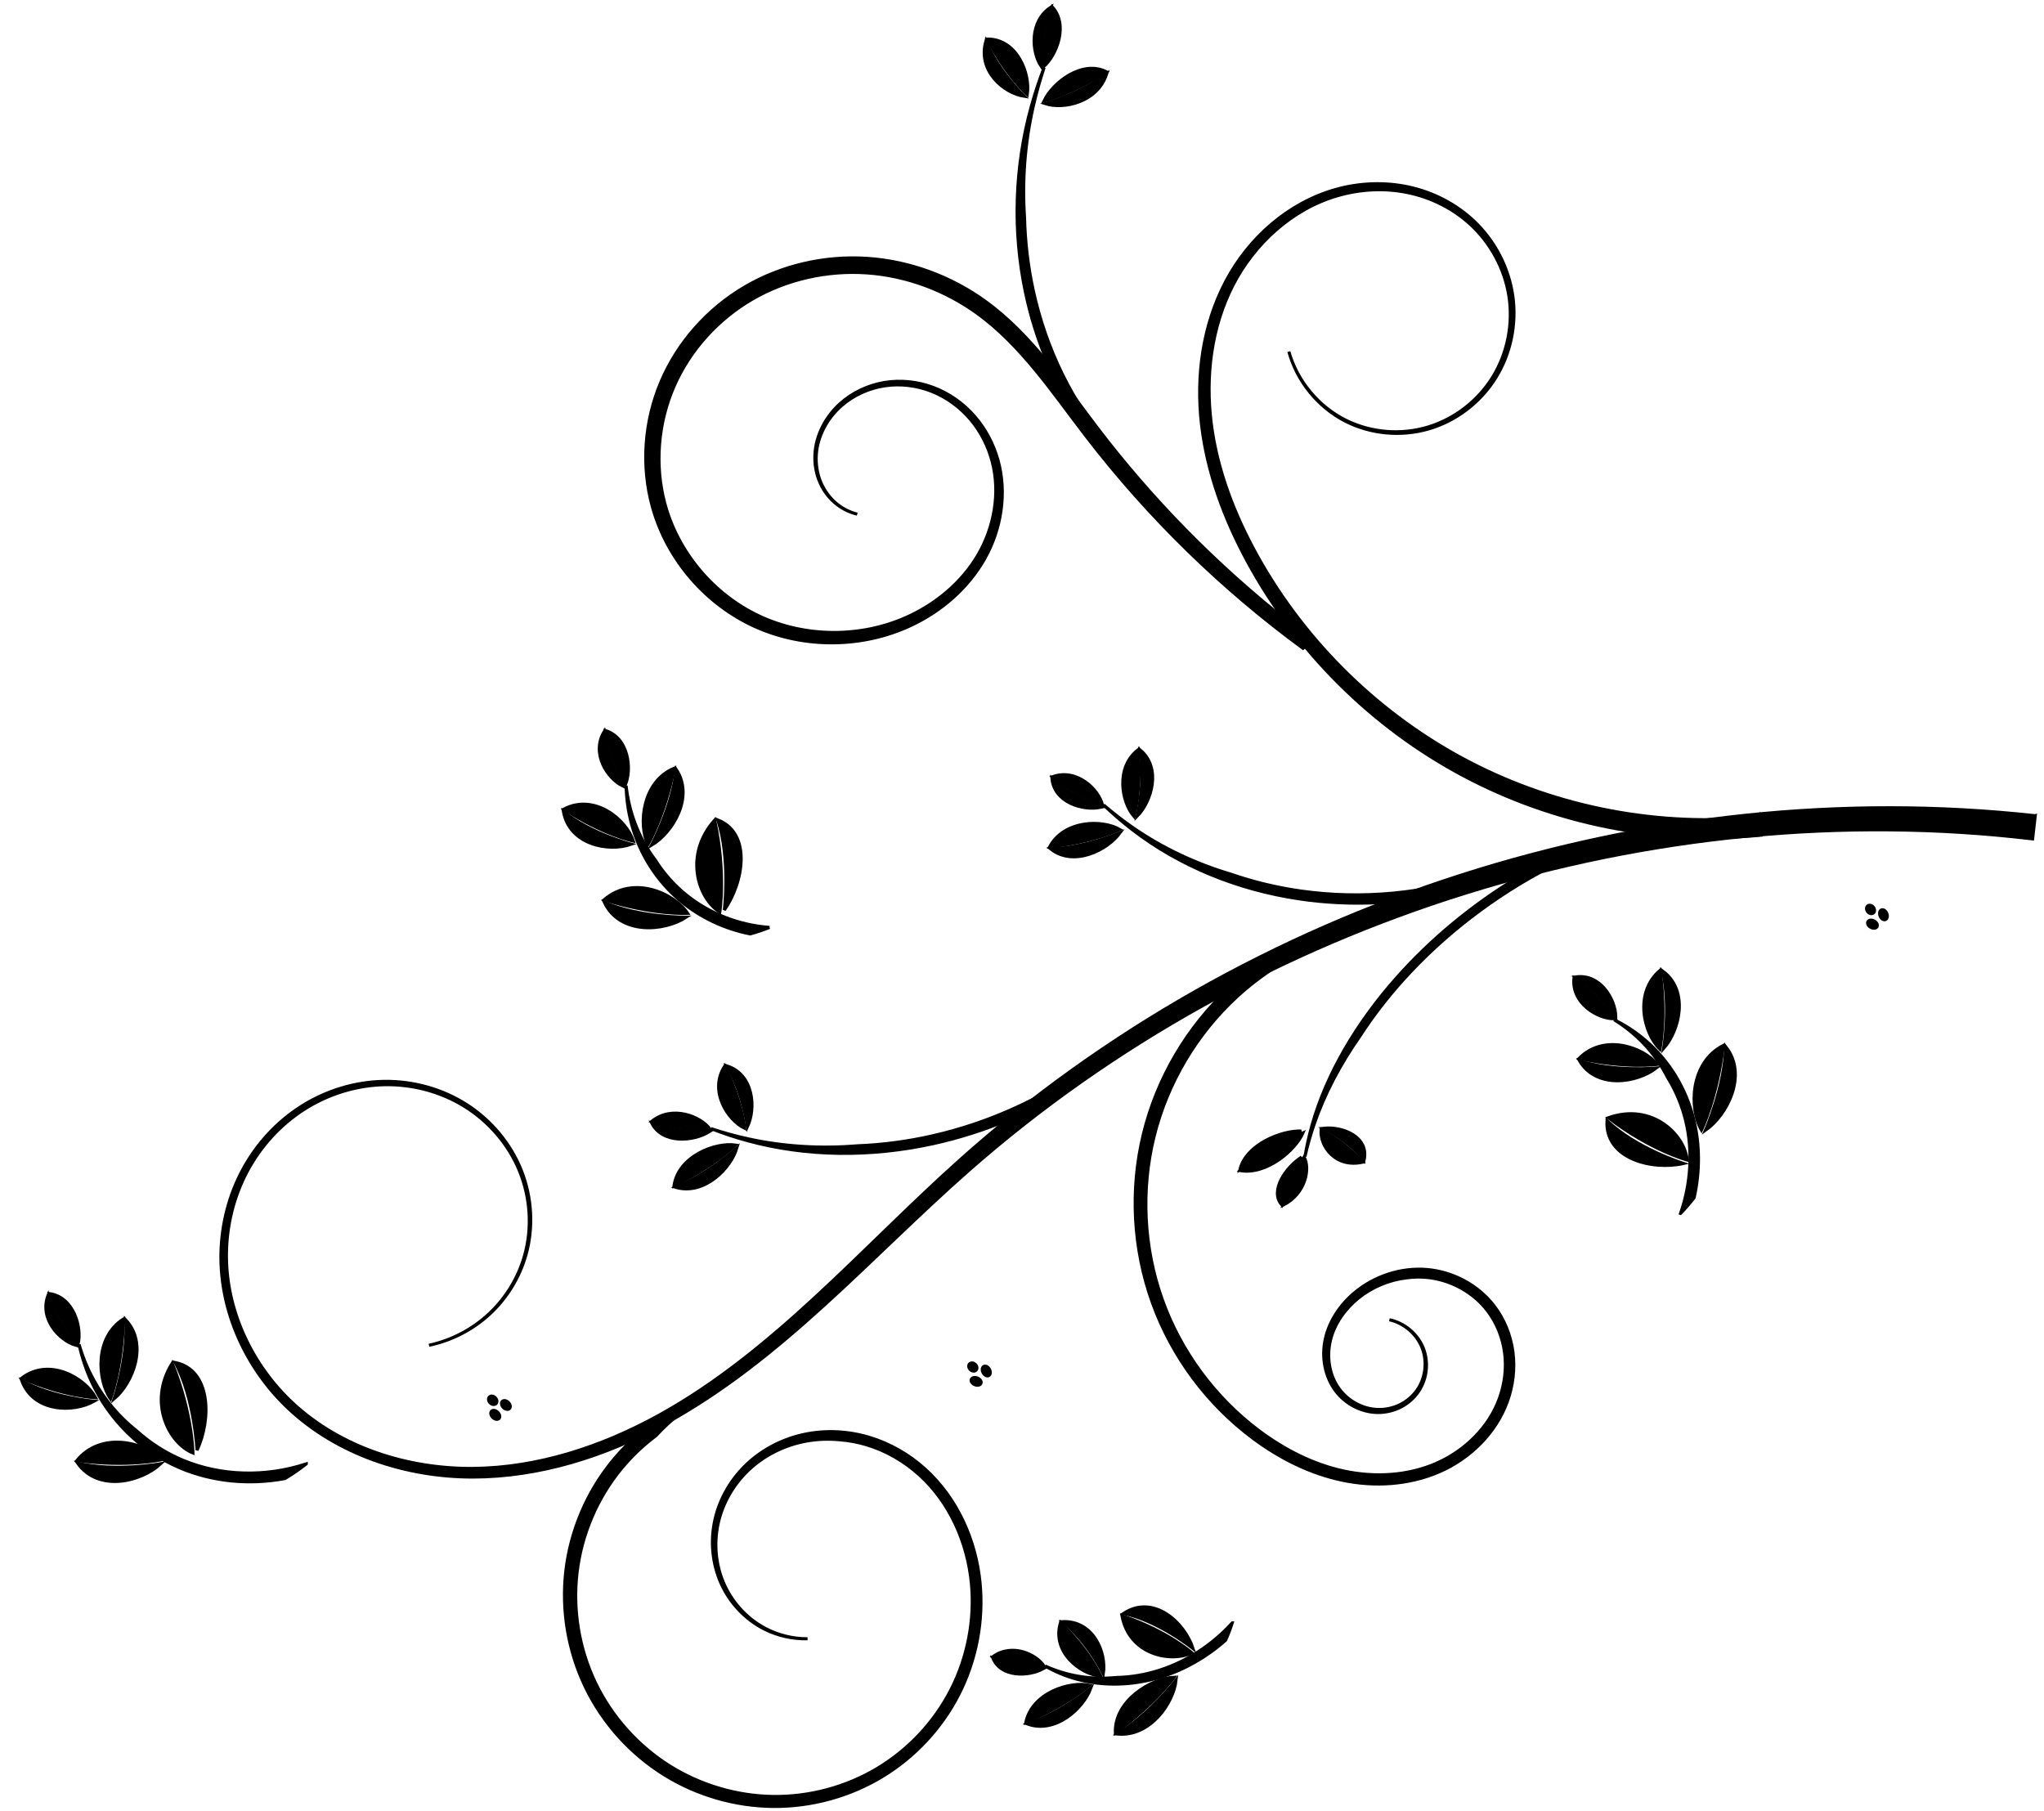 <?xml version="1.0" encoding="UTF-8" standalone="no"?>
<svg
   xmlns:dc="http://purl.org/dc/elements/1.1/"
   xmlns:cc="http://creativecommons.org/ns#"
   xmlns:rdf="http://www.w3.org/1999/02/22-rdf-syntax-ns#"
   xmlns:svg="http://www.w3.org/2000/svg"
   xmlns="http://www.w3.org/2000/svg"
   xmlns:xlink="http://www.w3.org/1999/xlink"
   xmlns:sodipodi="http://sodipodi.sourceforge.net/DTD/sodipodi-0.dtd"
   xmlns:inkscape="http://www.inkscape.org/namespaces/inkscape"
   width="535"
   height="474"
   id="svg2"
   version="1.1"
   inkscape:version="0.91 r13725"
   sodipodi:docname="left-floral-design.svg">
  <sodipodi:namedview
     pagecolor="#ffffff"
     bordercolor="#666666"
     borderopacity="1"
     objecttolerance="10"
     gridtolerance="10"
     guidetolerance="10"
     inkscape:pageopacity="0"
     inkscape:pageshadow="2"
     inkscape:window-width="1920"
     inkscape:window-height="1056"
     id="namedview213"
     showgrid="false"
     inkscape:zoom="1.3906433"
     inkscape:cx="91.982489"
     inkscape:cy="240"
     inkscape:window-x="0"
     inkscape:window-y="24"
     inkscape:window-maximized="1"
     inkscape:current-layer="svg2" />
  <title
     id="title4">Floral Design</title>
  <defs
     id="defs6">
    <pattern
       xlink:href="#pattern5504"
       id="pattern5523"
       patternTransform="translate(-84.138, 510.395)" />
    <pattern
       xlink:href="#pattern5504"
       id="pattern5519"
       patternTransform="matrix(0.88, 0, 0, 0.88, -58.848, 577.678)" />
    <pattern
       xlink:href="#pattern5504"
       id="pattern5517"
       patternTransform="matrix(0.88, 0, 0, 0.88, -58.848, 577.678)" />
    <pattern
       xlink:href="#pattern5504"
       id="pattern5515"
       patternTransform="matrix(0.88, 0, 0, 0.88, -58.848, 577.678)" />
    <pattern
       xlink:href="#pattern5504"
       id="pattern5513"
       patternTransform="matrix(0.88, 0, 0, 0.88, -58.848, 577.678)" />
    <pattern
       xlink:href="#pattern5504"
       id="pattern5511"
       patternTransform="matrix(0.88, 0, 0, 0.88, -58.848, 577.678)" />
    <pattern
       xlink:href="#pattern5490"
       id="pattern5507"
       patternTransform="translate(0.067, 0.067)" />
    <pattern
       xlink:href="#pattern5478"
       id="pattern5490"
       patternTransform="translate(-79.949, 517.532)" />
    <pattern
       xlink:href="#pattern5310"
       id="pattern5322"
       patternTransform="translate(-212.763, 474.817)" />
    <pattern
       xlink:href="#pattern5263"
       id="pattern5276"
       patternTransform="matrix(0.894, 0, 0, 0.816, -53.447, 517.427)" />
    <pattern
       xlink:href="#pattern5254"
       id="pattern5263"
       patternTransform="matrix(0.894, 0, 0, 0.816, -50.365, 517.419)" />
    <pattern
       xlink:href="#pattern5244"
       id="pattern5254"
       patternTransform="matrix(0.692, 0, 0, 0.692, 3.54248e-07, -1.90234e-05)" />
    <pattern
       xlink:href="#pattern5233"
       id="pattern5247"
       patternTransform="matrix(0.732, 0, 0, 0.715, -6.45752e-07, 1.75391e-05)" />
    <pattern
       patternUnits="userSpaceOnUse"
       width="3.551"
       height="3.636"
       patternTransform="matrix(0.732, 0, 0, 0.715, -50.326, 517.536)"
       id="pattern5233">
      <path
         id="path5214"
         d="m2.199,0.292a0.345,0.577 0 1 1 -0.69,0.905a0.345,0.577 0 1 1 0.69,-0.905z"
         fill="#800000" />
      <path
         d="m1.26,2.079a0.445,0.676 0 1 1 -0.891,-0.612a0.445,0.676 0 1 1 0.891,0.612z"
         id="path5216"
         fill="#800000" />
      <path
         id="path5218"
         d="m2.096,3.118a0.121,0.24 0 1 1 -0.242,-1.234a0.121,0.24 0 1 1 0.242,1.234z"
         fill="#800000" />
      <path
         id="path5225"
         d="m0.905,0.6a0.44,0.622 0 1 1 -0.879,0.045a0.44,0.622 0 1 1 0.879,-0.045z"
         fill="#800000" />
      <path
         d="m3.13,1.486a0.089,0.24 0 1 1 -0.179,-1.234a0.089,0.24 0 1 1 0.179,1.234z"
         id="path5227"
         fill="#800000" />
      <path
         d="m3.519,2.719a0.406,0.636 0 1 1 -0.813,0.377a0.406,0.636 0 1 1 0.813,-0.377z"
         id="path5229"
         fill="#800000" />
      <path
         d="m0.481,3.627a0.114,0.092 0 1 1 0.228,-0.931a0.114,0.092 0 1 1 -0.228,0.931z"
         id="path5231"
         fill="#800000" />
    </pattern>
    <pattern
       patternUnits="userSpaceOnUse"
       width="2.6"
       height="2.6"
       patternTransform="matrix(0.692, 0, 0, 0.692, -50.326, 517.536)"
       id="pattern5244">
      <rect
         id="rect5242"
         y="0"
         x="0"
         height="2.6"
         width="2.6"
         fill="url(#pattern5247)" />
    </pattern>
    <pattern
       patternUnits="userSpaceOnUse"
       width="1.8"
       height="1.8"
       patternTransform="translate(-50.326, 517.536)"
       id="pattern5251">
      <rect
         id="rect5249"
         y="0"
         x="0"
         height="1.8"
         width="1.8"
         fill="url(#pattern5254)" />
    </pattern>
    <pattern
       patternUnits="userSpaceOnUse"
       width="2.341"
       height="2.175"
       patternTransform="translate(-50.418, 517.402)"
       id="pattern5310">
      <path
         d="m0.647,0.543a0.28,0.33 0 1 1 -0.561,-0.307a0.28,0.33 0 1 1 0.561,0.307z"
         id="path5266"
         fill="#333333" />
      <path
         id="path5268"
         d="m0.8,1.026a0.303,0.355 0 1 1 -0.605,0.289a0.303,0.355 0 1 1 0.605,-0.289z"
         fill="#333333" />
      <path
         d="m1.504,0.315a0.313,0.423 0 1 1 -0.626,0.436a0.313,0.423 0 1 1 0.626,-0.436z"
         id="path5270"
         fill="#333333" />
      <path
         id="path5272"
         d="m0.419,2.175a0,0 0 1 1 -0,-0.559a0,0 0 1 1 0,0.559z"
         fill="#333333" />
      <path
         id="path5274"
         d="m1.539,1.83a0.213,0.286 0 1 1 -0.427,-0.565a0.213,0.286 0 1 1 0.427,0.565z"
         fill="#333333" />
      <path
         id="path5278"
         d="m2.218,0.549a0.229,0.324 0 1 1 -0.457,-0.358a0.229,0.324 0 1 1 0.457,0.358z"
         fill="#333333" />
      <path
         d="m2.302,1.878a0.251,0.36 0 1 1 -0.502,-0.23a0.251,0.36 0 1 1 0.502,0.23z"
         id="path5280"
         fill="#333333" />
      <path
         d="m2.032,0.805a0.015,0.02 0 1 1 -0.029,0.466a0.015,0.02 0 1 1 0.029,-0.466z"
         id="path5282"
         fill="#333333" />
    </pattern>
    <pattern
       patternUnits="userSpaceOnUse"
       width="4"
       height="4"
       patternTransform="translate(-50.394, 512.782)"
       id="pattern5342">
      <g
         transform="matrix(1.72, 0.053, -0.049, 1.852, 117.386, -950.24)"
         id="g5324"
         fill="#800000">
        <path
           id="path5326"
           d="m-52.794,515.085c-0.131,0.182 -0.362,0.262 -0.517,0.177c-0.155,-0.085 -0.174,-0.301 -0.044,-0.483c0.131,-0.182 0.362,-0.262 0.517,-0.177c0.155,0.085 0.174,0.301 0.044,0.483z"
           fill="#800000" />
        <path
           d="m-52.641,515.568c0.124,0.196 0.089,0.419 -0.078,0.499c-0.167,0.08 -0.403,-0.014 -0.527,-0.21c-0.124,-0.196 -0.089,-0.419 0.078,-0.499c0.167,-0.08 0.403,0.014 0.527,0.21z"
           id="path5328"
           fill="#800000" />
        <path
           id="path5330"
           d="m-51.938,514.858c0.162,0.234 0.153,0.521 -0.02,0.641c-0.173,0.12 -0.444,0.029 -0.606,-0.205c-0.162,-0.234 -0.153,-0.521 0.02,-0.641c0.173,-0.12 0.444,-0.029 0.606,0.205z"
           fill="#800000" />
        <path
           d="m-53.022,516.717c-0.213,0 -0.385,-0.125 -0.385,-0.279c-0,-0.154 0.172,-0.279 0.385,-0.279c0.213,-0 0.385,0.125 0.385,0.279c0,0.154 -0.172,0.279 -0.385,0.279z"
           id="path5332"
           fill="#800000" />
        <path
           d="m-51.902,516.373c-0.212,0.158 -0.479,0.16 -0.596,0.004c-0.118,-0.156 -0.042,-0.411 0.17,-0.569c0.212,-0.158 0.479,-0.16 0.596,-0.004c0.118,0.156 0.042,0.411 -0.17,0.569z"
           id="path5334"
           fill="#800000" />
        <path
           d="m-51.223,515.092c-0.127,0.179 -0.332,0.244 -0.458,0.145c-0.126,-0.099 -0.126,-0.324 0.001,-0.503c0.127,-0.179 0.332,-0.244 0.458,-0.145c0.126,0.099 0.126,0.324 -0.001,0.503z"
           id="path5336"
           fill="#800000" />
        <path
           id="path5338"
           d="m-51.139,516.421c-0.081,0.199 -0.258,0.309 -0.397,0.245c-0.139,-0.064 -0.186,-0.276 -0.105,-0.476c0.081,-0.199 0.258,-0.309 0.397,-0.245c0.139,0.064 0.186,0.276 0.105,0.476z"
           fill="#800000" />
        <path
           id="path5340"
           d="m-51.41,515.348c0.174,0.011 0.308,0.124 0.3,0.253c-0.008,0.129 -0.155,0.224 -0.329,0.213c-0.174,-0.011 -0.308,-0.124 -0.3,-0.253c0.008,-0.129 0.155,-0.224 0.329,-0.213z"
           fill="#800000" />
      </g>
    </pattern>
    <pattern
       patternUnits="userSpaceOnUse"
       width="4.532"
       height="4.509"
       patternTransform="translate(-50.633, 507.297)"
       id="pattern5426">
      <g
         id="g5395">
        <path
           d="m0.79,2.825c-0.436,0 -0.79,-0.235 -0.79,-0.524c-0,-0.29 0.353,-0.525 0.79,-0.525c0.436,-0 0.79,0.235 0.79,0.524c0,0.29 -0.353,0.525 -0.79,0.525z"
           id="path5363"
           fill="#800000" />
        <path
           d="m3.826,1.482c-0.454,0.316 -0.898,0.297 -0.992,-0.043c-0.093,-0.34 0.2,-0.872 0.654,-1.188c0.454,-0.316 0.898,-0.297 0.992,0.043c0.093,0.34 -0.2,0.872 -0.654,1.188z"
           id="path5367"
           fill="#800000" />
        <path
           id="path5371"
           d="m2.313,1.647c0.327,0.029 0.579,0.331 0.564,0.674c-0.015,0.343 -0.292,0.598 -0.619,0.569c-0.327,-0.029 -0.579,-0.331 -0.564,-0.674c0.015,-0.343 0.292,-0.598 0.619,-0.569z"
           fill="#800000" />
        <path
           id="path5383"
           d="m3.742,2.778c-0.436,0 -0.79,-0.235 -0.79,-0.524c-0,-0.29 0.353,-0.525 0.79,-0.525c0.436,-0 0.79,0.235 0.79,0.524c0,0.29 -0.353,0.525 -0.79,0.525z"
           fill="#800000" />
        <path
           d="m2.79,0.789c0,0.436 -0.235,0.79 -0.524,0.79c-0.29,0 -0.525,-0.353 -0.525,-0.79c-0,-0.436 0.235,-0.79 0.524,-0.79c0.29,-0 0.525,0.353 0.525,0.79z"
           id="path5385"
           fill="#800000" />
        <path
           id="path5387"
           d="m2.814,3.718c0,0.436 -0.235,0.79 -0.524,0.79c-0.29,0 -0.525,-0.353 -0.525,-0.79c-0,-0.436 0.235,-0.79 0.524,-0.79c0.29,-0 0.525,0.353 0.525,0.79z"
           fill="#800000" />
        <path
           id="path5389"
           d="m1.05,4.282c-0.454,0.316 -0.898,0.297 -0.992,-0.043c-0.093,-0.34 0.2,-0.872 0.654,-1.188c0.454,-0.316 0.898,-0.297 0.992,0.043c0.093,0.34 -0.2,0.872 -0.654,1.188z"
           fill="#800000" />
        <path
           d="m1.497,0.719c0.316,0.454 0.297,0.898 -0.043,0.992c-0.34,0.093 -0.872,-0.2 -1.188,-0.654c-0.316,-0.454 -0.297,-0.898 0.043,-0.992c0.34,-0.093 0.872,0.2 1.188,0.654z"
           id="path5391"
           fill="#800000" />
        <path
           id="path5393"
           d="m4.25,3.449c0.316,0.454 0.297,0.898 -0.043,0.992c-0.34,0.093 -0.872,-0.2 -1.188,-0.654c-0.316,-0.454 -0.297,-0.898 0.043,-0.992c0.34,-0.093 0.872,0.2 1.188,0.654z"
           fill="#800000" />
      </g>
    </pattern>
    <pattern
       patternUnits="userSpaceOnUse"
       width="5.6"
       height="5.603"
       patternTransform="translate(-82.239, 518.899)"
       id="pattern5478">
      <path
         d="m1.548,1.401a0.671,0.85 0 1 1 -1.341,-0.789a0.671,0.85 0 1 1 1.341,0.789z"
         id="path5442"
         fill="#800000" />
      <path
         id="path5444"
         d="m1.989,2.646a0.724,0.913 0 1 1 -1.448,0.744a0.724,0.913 0 1 1 1.448,-0.744z"
         fill="#800000" />
      <path
         d="m3.597,0.664a0.749,1.09 0 1 1 -1.497,1.123a0.749,1.09 0 1 1 1.497,-1.123z"
         id="path5446"
         fill="#740000" />
      <path
         id="path5448"
         d="m1.004,5.603a0,0 0 1 1 -0,-1.438a0,0 0 1 1 0,1.438z"
         fill="#7b0000" />
      <path
         id="path5450"
         d="m3.681,4.717a0.51,0.737 0 1 1 -1.021,-1.456a0.51,0.737 0 1 1 1.021,1.456z"
         fill="#800000" />
      <path
         id="path5452"
         d="m5.308,1.417a0.547,0.835 0 1 1 -1.094,-0.921a0.547,0.835 0 1 1 1.094,0.921z"
         fill="#800000" />
      <path
         d="m5.507,4.839a0.601,0.928 0 1 1 -1.202,-0.593a0.601,0.928 0 1 1 1.202,0.593z"
         id="path5454"
         fill="#800000" />
      <path
         d="m4.862,2.077a0.035,0.051 0 1 1 -0.07,1.2a0.035,0.051 0 1 1 0.07,-1.2z"
         id="path5456"
         fill="#800000" />
    </pattern>
    <filter
       id="filter5500">
      <feGaussianBlur
         stdDeviation="0.028"
         id="feGaussianBlur5502" />
    </filter>
    <pattern
       patternUnits="userSpaceOnUse"
       width="5.734"
       height="5.737"
       patternTransform="translate(-80.017, 517.465)"
       id="pattern5504">
      <rect
         id="rect5488"
         y="0.067"
         x="0.067"
         height="5.603"
         width="5.6"
         filter="url(#filter5500)"
         fill="url(#pattern5507)" />
    </pattern>
  </defs>
  <g
     id="g77"
     transform="matrix(-0.566,0.566,0.566,0.566,299.822,-49.85)">
    <title
       id="title79">Layer 1</title>
    <g
       externalResourcesRequired="false"
       id="layer1">
      <path
         d="m 26.911,438.383 5.97,4.746 c 38.595,-48.988 88.041,-89.374 143.388,-118.445 55.348,-29.067 116.759,-46.905 179.231,-50.895 0,0 0,0 0,0 21.541,-1.378 43.254,-1.221 64.992,-2.27 21.585,-1.033 43.332,-3.325 64.179,-9.507 20.927,-6.2 40.978,-16.55 56.471,-32.039 15.502,-15.496 26.042,-36.48 26.741,-58.416 0.595,-19.058 -6.634,-38.451 -20.397,-51.611 0,0 0,0 0,0 -6.887,-6.578 -15.308,-11.552 -24.431,-14.254 -9.124,-2.701 -18.928,-3.099 -28.195,-0.995 -9.267,2.105 -17.959,6.729 -24.764,13.342 0,0 0,0 0,0 -6.804,6.614 -11.675,15.207 -13.698,24.46 0,0 0,0 0,0 -2.022,9.253 -1.159,19.127 2.572,27.809 3.732,8.683 10.339,16.115 18.578,20.695 6.637,3.687 14.284,5.516 21.853,5.235 7.569,-0.282 15.042,-2.673 21.356,-6.824 -6.349,4.098 -13.826,6.416 -21.362,6.634 -7.537,0.217 -15.117,-1.668 -21.66,-5.377 -8.125,-4.603 -14.59,-12.016 -18.196,-20.603 -3.607,-8.588 -4.366,-18.319 -2.306,-27.382 2.06,-9.064 6.916,-17.45 13.622,-23.861 0,0 0,0 0,0 6.706,-6.412 15.246,-10.855 24.295,-12.832 9.05,-1.978 18.607,-1.502 27.456,1.198 8.851,2.7 17,7.614 23.632,14.053 13.26,12.859 20.092,31.803 19.374,50.234 -0.814,21.246 -11.296,41.547 -26.454,56.496 -15.178,14.966 -34.873,24.876 -55.429,30.811 -20.494,5.91 -41.962,7.969 -63.407,8.832 -21.602,0.861 -43.322,0.522 -65.085,1.727 0,0 0,0 0,0 -63.16,3.507 -125.431,20.998 -181.752,49.98 -56.322,28.976 -106.852,69.525 -146.572,119.058 l 0,0 -1.9e-5,0 z"
         id="path2832"
         inkscape:connector-curvature="0"
         style="fill:#000000;fill-rule:evenodd;stroke:#000000" />
      <path
         d="m 467.232,265.554 c 7.308,-2.187 14.767,-3.056 21.963,-2.744 5.225,-0.754 10.539,-0.884 15.787,-0.362 12.286,1.22 24.233,6.022 33.953,13.651 9.721,7.626 17.234,18.095 21.347,29.756 0,0 0,0 0,3e-5 4.116,11.66 4.841,24.534 2.055,36.591 -2.672,11.575 -8.58,22.422 -16.884,30.925 -8.302,8.504 -19.017,14.677 -30.553,17.559 -11.535,2.884 -23.91,2.48 -35.226,-1.188 -11.316,-3.665 -21.591,-10.602 -29.195,-19.757 0,0 0,0 0,0 -8.592,-10.363 -13.798,-23.795 -13.133,-37.156 0.323,-6.686 2.073,-13.319 5.233,-19.196 1.428,-2.657 3.146,-5.163 5.113,-7.45 2.326,-2.819 5.031,-5.331 8.049,-7.41 5.507,-3.796 12.075,-6.161 18.815,-6.561 6.738,-0.402 13.658,1.169 19.535,4.645 0,0 0,3e-5 0,3e-5 5.876,3.474 10.694,8.866 13.348,15.256 2.655,6.389 3.107,13.757 1.039,20.473 -1.409,4.573 -3.962,8.812 -7.388,12.223 3.502,-3.331 6.172,-7.528 7.704,-12.119 2.246,-6.743 1.983,-14.251 -0.59,-20.877 -2.575,-6.623 -7.394,-12.312 -13.423,-16.07 0,-3e-5 0,-3e-5 0,-3e-5 -6.029,-3.756 -13.199,-5.585 -20.295,-5.329 -7.094,0.257 -14.07,2.561 -20.005,6.448 -5.933,3.887 -10.811,9.312 -14.187,15.542 -3.374,6.229 -5.256,13.228 -5.621,20.294 -0.717,14.131 4.638,28.22 13.62,39.099 7.921,9.607 18.612,16.892 30.458,20.781 11.846,3.888 24.779,4.365 36.902,1.386 12.122,-2.982 23.368,-9.397 32.135,-18.305 8.765,-8.909 15.008,-20.258 17.872,-32.439 0,0 0,-3e-5 0,-3e-5 2.982,-12.69 2.277,-26.216 -2.018,-38.544 -4.298,-12.327 -12.159,-23.379 -22.412,-31.492 0,0 0,0 0,0 -10.255,-8.11 -22.836,-13.227 -35.86,-14.575 -13.025,-1.345 -26.405,1.089 -38.138,6.947 z"
         id="path2838"
         inkscape:connector-curvature="0"
         style="fill:#000000;fill-rule:evenodd;stroke:#000000" />
      <path
         d="m 91.021,374.818 3.813,4.645 c 25.936,-21.476 45.333,-50.632 55.117,-82.765 9.779,-32.135 9.892,-67.074 0.367,-99.199 -4.489,-15.185 -11.219,-29.919 -21.136,-42.417 -9.922,-12.509 -23.233,-22.615 -38.561,-27.39 -15.346,-4.777 -32.689,-3.75 -46.753,4.138 -7.027,3.954 -13.129,9.573 -17.493,16.367 -4.364,6.796 -6.93,14.75 -7.171,22.829 -0.275,9.395 2.666,18.839 8.302,26.343 5.64,7.502 13.93,12.949 23.061,15.044 0,0 0,0 1.9e-5,0 9.133,2.09 18.991,0.767 27.184,-3.738 0,0 5.3e-5,0 5.3e-5,0 8.192,-4.51 14.582,-12.167 17.451,-21.044 3.093,-9.597 1.962,-20.431 -3.017,-29.157 4.882,8.781 5.868,19.585 2.697,29.052 -2.939,8.76 -9.347,16.241 -17.441,20.579 0,0 -4.6e-5,0 -4.6e-5,0 -8.095,4.336 -17.778,5.51 -26.655,3.371 -8.876,-2.139 -16.883,-7.548 -22.258,-14.868 -5.375,-7.321 -8.105,-16.499 -7.738,-25.529 0,0 0,0 0,0 0.315,-7.77 2.884,-15.399 7.143,-21.874 4.259,-6.476 10.192,-11.803 16.97,-15.52 13.543,-7.436 30.263,-8.175 44.921,-3.455 14.676,4.724 27.383,14.66 36.848,26.832 9.47,12.182 15.821,26.593 20.062,41.484 3e-5,0 3e-5,0 3e-5,4e-5 8.955,31.512 8.421,65.623 -1.437,96.713 -9.854,31.092 -29.024,59.143 -54.275,79.559 0,0 0,0 0,0 z"
         id="path2844"
         inkscape:connector-curvature="0"
         style="fill:#000000;fill-rule:evenodd;stroke:#000000" />
      <path
         d="m 154.658,222.052 c 0.969,2.875 1.903,5.778 2.8,8.707 5.089,-32.884 5.488,-66.468 1.191,-99.43 -1.191,-9.136 -2.714,-18.143 -3.582,-27.145 -0.854,-8.928 -1.083,-17.894 0.321,-26.592 2.053,-12.817 7.662,-25.115 16.189,-34.904 0,0 8e-5,0 8e-5,-3.1e-5 8.522,-9.789 19.992,-17.083 32.545,-20.405 12.548,-3.325 26.209,-2.669 38.3,2.086 12.088,4.748 22.616,13.624 29.13,24.876 8.26,14.236 9.864,32.303 4.271,47.848 -5.581,15.551 -18.313,28.501 -33.806,34.416 0,6e-5 0,6e-5 0,6e-5 -9.85,3.755 -20.865,4.773 -31.024,2.085 -10.146,-2.681 -19.43,-9.175 -24.738,-18.207 -2.661,-4.518 -4.343,-9.629 -4.776,-14.851 0,0 0,0 0,-5e-5 -0.434,-5.221 0.381,-10.562 2.451,-15.373 2.068,-4.81 5.397,-9.099 9.609,-12.209 4.21,-3.11 9.314,-5.046 14.538,-5.402 6.169,-0.417 12.59,1.439 17.215,5.509 2.318,2.034 4.187,4.594 5.348,7.446 1.16,2.851 1.615,6.002 1.233,9.053 -0.294,2.359 -1.083,4.661 -2.301,6.706 1.256,-2.029 2.088,-4.325 2.425,-6.69 0.439,-3.074 0.036,-6.268 -1.089,-9.177 -1.13,-2.923 -2.985,-5.563 -5.314,-7.68 -4.673,-4.252 -11.21,-6.283 -17.569,-5.962 0,0 -3e-5,0 -3e-5,0 -5.394,0.272 -10.699,2.166 -15.131,5.319 0,0 -3e-5,0 -3e-5,0 -4.429,3.152 -7.979,7.539 -10.233,12.537 -2.247,4.982 -3.213,10.547 -2.851,16.056 0.36,5.475 2.015,10.878 4.752,15.708 5.405,9.519 14.944,16.611 25.782,19.645 10.542,2.947 22.136,2.202 32.741,-1.687 7.975,-2.918 15.402,-7.623 21.665,-13.752 6.263,-6.129 11.364,-13.683 14.552,-22.224 2.97,-7.986 4.215,-16.739 3.586,-25.541 -0.629,-8.802 -3.133,-17.657 -7.68,-25.672 -3.363,-5.906 -7.78,-11.294 -13.045,-15.888 -5.264,-4.593 -11.377,-8.392 -18.081,-11.068 -6.308,-2.514 -13.093,-4.032 -20.059,-4.466 -6.966,-0.434 -14.113,0.214 -21.081,2.038 -6.555,1.719 -12.92,4.458 -18.837,8.125 -5.916,3.667 -11.384,8.264 -16.098,13.671 -4.438,5.094 -8.196,10.879 -11.129,17.161 -2.933,6.282 -5.041,13.063 -6.158,20.109 -1.431,9.097 -1.241,18.462 -0.302,27.79 0.903,9.045 2.458,18.097 3.698,27.287 1.894,14.05 2.995,28.636 3.144,43.69 0.148,15.054 -0.656,30.578 -2.6,46.459 z"
         id="path2850"
         inkscape:connector-curvature="0"
         style="fill:#000000;fill-rule:evenodd;stroke:#000000" />
      <path
         id="path2862"
         d="m 200.535,309.984 c 6.944,-3.401 14.162,-5.857 21.42,-7.404 9.903,-4.084 20.515,-6.469 31.211,-6.935 17.986,-0.787 36.221,3.853 51.653,13.151 15.435,9.295 28.073,23.252 35.799,39.544 0,0 0,0 0,0 7.729,16.29 10.547,34.921 7.977,52.782 -1.489,10.275 -4.735,20.356 -10.333,28.982 0,0 0,0 0,0 -5.592,8.613 -13.593,15.803 -23.069,19.516 -9.451,3.708 -20.472,3.874 -29.593,-0.395 0,0 -3e-5,0 -3e-5,0 -4.571,-2.127 -8.666,-5.313 -11.739,-9.283 0,0 -3e-5,0 -3e-5,0 -3.073,-3.967 -5.144,-8.735 -5.816,-13.687 -1.071,-7.744 1.407,-15.974 6.457,-21.982 1.373,-1.638 2.937,-3.115 4.645,-4.411 4.501,-3.56 10.084,-5.864 15.863,-6.468 5.533,-0.566 11.33,0.378 16.092,3.267 0,0 0,0 0,0 4.749,2.877 8.451,7.793 9.281,13.35 0.726,4.8 -0.757,10.009 -4.141,13.614 -1.693,1.805 -3.834,3.211 -6.197,4.025 -2.364,0.814 -4.948,1.032 -7.435,0.588 -4.681,-0.837 -8.909,-4.128 -10.873,-8.57 -1.958,-4.444 -1.582,-9.879 1.057,-14.076 -2.73,4.137 -3.257,9.609 -1.357,14.201 1.911,4.587 6.164,8.089 11.046,9.082 2.589,0.522 5.301,0.36 7.814,-0.443 2.513,-0.803 4.811,-2.232 6.657,-4.113 3.69,-3.771 5.425,-9.259 4.759,-14.482 -0.787,-6.028 -4.587,-11.416 -9.68,-14.648 -5.084,-3.222 -11.259,-4.417 -17.2,-3.929 -8.527,0.687 -16.753,4.798 -22.306,11.347 -5.55,6.556 -8.264,15.456 -7.136,24.006 0,0 6e-5,3e-5 6e-5,3e-5 0.727,5.447 2.958,10.655 6.303,15.003 3.346,4.345 7.768,7.821 12.723,10.145 9.917,4.635 21.691,4.543 31.844,0.577 10.14,-3.965 18.644,-11.505 24.554,-20.579 5.906,-9.066 9.35,-19.55 10.912,-30.184 2.728,-18.48 -0.105,-37.745 -8.057,-54.679 -3e-5,-3e-5 -3e-5,-3e-5 -3e-5,-3e-5 -7.955,-16.933 -20.984,-31.441 -36.996,-41.171 -16.014,-9.727 -34.918,-14.621 -53.669,-13.876 -18.751,0.749 -37.234,7.13 -52.47,18.134 z"
         inkscape:connector-curvature="0"
         style="fill:#000000;fill-rule:evenodd;stroke:#000000" />
      <g
         id="g2911"
         style="fill:url(#pattern5504)">
        <path
           id="path2856"
           d="m 345.403,171.546 c 2.027,-0.859 4.036,-1.86 6.007,-2.997 4.753,-7.151 7.659,-15.257 8.434,-23.486 0,0 0,0 0,0 0.954,-10.141 -1.332,-20.412 -6.393,-29.243 0,0 0,0 0,0 -2.109,-3.681 -4.688,-7.114 -7.658,-10.209 2.665,3.325 4.881,6.922 6.594,10.683 1.936,4.249 3.217,8.714 3.842,13.222 1.127,4.989 1.45,10.15 0.91,15.248 -1.018,9.641 -5.127,19.078 -11.737,26.782 0,0 0,0 0,0 z"
           inkscape:connector-curvature="0"
           style="fill:#000000;fill-rule:evenodd;stroke:#000000" />
        <g
           id="g2872"
           style="fill:url(#pattern5504)">
          <path
             d="m 362.296,149.928 c 0,0 10.778,-10.517 15.51,-22.364 3.943,11.121 -6.966,20.55 -15.51,22.364 z"
             id="path2868"
             inkscape:connector-curvature="0"
             style="fill:#000000;stroke:#000000" />
          <path
             id="path2870"
             d="m 361.073,149.376 c 0,0 8.415,-7.561 16.145,-22.471 -12.377,0.876 -17.708,14.543 -16.145,22.471 z"
             inkscape:connector-curvature="0"
             style="fill:#000000;stroke:#000000" />
        </g>
        <g
           id="g2876"
           style="fill:url(#pattern5504)">
          <path
             id="path2878"
             d="m 358.14,120.346 c 0,0 6.913,-11.662 8.139,-23.245 6.275,9.115 -1.027,19.832 -8.139,23.245 z"
             inkscape:connector-curvature="0"
             style="fill:#000000;stroke:#000000" />
          <path
             d="m 356.918,120.109 c 0,0 5.56,-8.524 8.675,-23.474 -10.742,3.378 -12.043,16.714 -8.675,23.474 z"
             id="path2880"
             inkscape:connector-curvature="0"
             style="fill:#000000;stroke:#000000" />
        </g>
        <g
           id="g2882"
           style="fill:url(#pattern5504)">
          <path
             d="m 346.669,104.849 c 0,0 -2.715,-9.814 -8.276,-16.813 8.052,1.979 10.065,11.461 8.276,16.813 z"
             id="path2884"
             inkscape:connector-curvature="0"
             style="fill:#000000;stroke:#000000" />
          <path
             id="path2886"
             d="m 345.922,105.313 c 0,0 -1.727,-7.421 -8.126,-17.201 -3.651,7.102 2.807,15.107 8.126,17.201 z"
             inkscape:connector-curvature="0"
             style="fill:#000000;stroke:#000000" />
        </g>
        <g
           id="g2888"
           style="fill:url(#pattern5504)">
          <path
             d="m 353.731,125.248 c 0,0 -13.755,-4.11 -23.283,-11.77 2.192,10.618 15.528,13.794 23.283,11.77 z"
             id="path2890"
             inkscape:connector-curvature="0"
             style="fill:#000000;stroke:#000000" />
          <path
             id="path2892"
             d="m 354.45,124.301 c 0,0 -10.426,-2.683 -23.847,-11.597 10.389,-4.351 21.279,4.537 23.847,11.597 z"
             inkscape:connector-curvature="0"
             style="fill:#000000;stroke:#000000" />
        </g>
        <g
           id="g2894"
           style="fill:url(#pattern5504)">
          <path
             id="path2896"
             d="m 351.831,157.06 c 0,0 -13.416,-10.517 -19.306,-22.364 -4.908,11.121 8.671,20.55 19.306,22.364 z"
             inkscape:connector-curvature="0"
             style="fill:#000000;stroke:#000000" />
          <path
             d="m 353.353,156.508 c 0,0 -10.474,-7.561 -20.096,-22.471 15.406,0.876 22.042,14.543 20.096,22.471 z"
             id="path2898"
             inkscape:connector-curvature="0"
             style="fill:#000000;stroke:#000000" />
        </g>
      </g>
      <g
         id="g2981"
         style="fill:url(#pattern5504)">
        <path
           d="m 297.5,277.992 c 3.733,0.516 7.532,0.875 11.379,1.074 17.479,-3.527 34.08,-10.341 48.658,-19.672 17.619,-11.274 32.365,-26.278 42.258,-43.602 0,0 0,0 0,-3e-5 2.095,-3.669 3.986,-7.432 5.664,-11.27 -1.879,3.759 -3.963,7.425 -6.239,10.979 -6.455,10.08 -14.562,19.176 -23.846,27.043 -5.919,5.46 -12.405,10.421 -19.331,14.795 -17.354,10.954 -37.551,18.279 -58.543,20.654 0,0 0,0 0,0 z"
           id="path2931"
           inkscape:connector-curvature="0"
           style="fill:#000000;fill-rule:evenodd;stroke:#000000" />
        <g
           id="g2939"
           style="fill:url(#pattern5504)">
          <path
             d="m 403.935,214.981 c 0,0 13.013,-0.582 23.284,-5.067 -4.676,8.545 -17.081,8.422 -23.284,5.067 z"
             id="path2941"
             inkscape:connector-curvature="0"
             style="fill:#000000;stroke:#000000" />
          <path
             id="path2943"
             d="m 403.559,214.025 c 0,0 9.75,-0.074 23.727,-4.801 -7.882,-5.886 -19.655,-0.646 -23.727,4.801 z"
             inkscape:connector-curvature="0"
             style="fill:#000000;stroke:#000000" />
        </g>
        <g
           id="g2945"
           style="fill:url(#pattern5504)">
          <path
             id="path2947"
             d="m 406.613,204.837 c 0,0 7.688,-7.25 11.28,-15.264 2.364,7.351 -5.381,13.876 -11.28,15.264 z"
             inkscape:connector-curvature="0"
             style="fill:#000000;stroke:#000000" />
          <path
             d="m 405.793,204.493 c 0,0 5.983,-5.226 11.718,-15.348 -8.493,0.84 -12.549,10.083 -11.718,15.348 z"
             id="path2949"
             inkscape:connector-curvature="0"
             style="fill:#000000;stroke:#000000" />
        </g>
        <g
           id="g2951"
           style="fill:url(#pattern5504)">
          <path
             id="path2953"
             d="m 396.608,212.532 c 0,0 -7.042,-9.208 -9.321,-18.836 -4.259,8.196 3.005,16.577 9.321,18.836 z"
             inkscape:connector-curvature="0"
             style="fill:#000000;stroke:#000000" />
          <path
             d="m 397.604,212.228 c 0,0 -5.571,-6.687 -9.793,-18.983 9.345,1.92 11.877,13.015 9.793,18.983 z"
             id="path2955"
             inkscape:connector-curvature="0"
             style="fill:#000000;stroke:#000000" />
        </g>
      </g>
      <g
         id="g2993"
         style="fill:url(#pattern5504)">
        <path
           id="path2995"
           d="m 150.714,338.133 c 3.212,-1.794 6.54,-3.502 9.967,-5.118 17.123,-4.226 34.599,-5.807 51.117,-4.844 19.963,1.16 38.622,6.042 53.681,14.413 0,0 0,0 0,6e-5 3.189,1.773 6.226,3.69 9.095,5.742 -3.025,-1.919 -6.202,-3.694 -9.516,-5.317 -9.397,-4.603 -19.952,-7.882 -31.146,-9.845 -7.292,-1.565 -14.925,-2.561 -22.752,-2.976 -19.61,-1.037 -40.533,1.564 -60.446,7.946 0,0 0,0 0,0 z"
           inkscape:connector-curvature="0"
           style="fill:#000000;fill-rule:evenodd;stroke:#000000" />
        <g
           id="g2997"
           style="fill:url(#pattern5504)">
          <path
             id="path2999"
             d="m 269.525,341.566 c 0,0 12.032,-4.582 22.938,-5.371 -7.243,-4.208 -18.475,0.636 -22.938,5.371 z"
             inkscape:connector-curvature="0"
             style="fill:#000000;stroke:#000000" />
          <path
             d="m 269.518,342.381 c 0,0 8.888,-3.687 23.248,-5.727 -5.103,7.155 -17.639,7.99 -23.248,5.727 z"
             id="path3001"
             inkscape:connector-curvature="0"
             style="fill:#000000;stroke:#000000" />
        </g>
        <g
           id="g3003"
           style="fill:url(#pattern5504)">
          <path
             d="m 275.512,347.662 c 0,0 9.527,2.143 15.599,6.393 -0.426,-6.068 -9.751,-7.68 -15.599,-6.393 z"
             id="path3005"
             inkscape:connector-curvature="0"
             style="fill:#000000;stroke:#000000" />
          <path
             id="path3007"
             d="m 274.887,348.218 c 0,0 7.268,1.376 16.026,6.284 -8.013,2.667 -14.938,-2.268 -16.026,-6.284 z"
             inkscape:connector-curvature="0"
             style="fill:#000000;stroke:#000000" />
        </g>
        <g
           id="g3009"
           style="fill:url(#pattern5504)">
          <path
             d="m 263.724,346.095 c 0,0 -3.175,9.166 -1.875,16.801 -6.742,-4.122 -3.074,-12.793 1.875,-16.801 z"
             id="path3011"
             inkscape:connector-curvature="0"
             style="fill:#000000;stroke:#000000" />
          <path
             id="path3013"
             d="m 264.735,345.927 c 0,0 -2.721,6.832 -2.253,17.085 7.822,-4.932 6.237,-13.694 2.253,-17.085 z"
             inkscape:connector-curvature="0"
             style="fill:#000000;stroke:#000000" />
        </g>
      </g>
      <g
         id="g3015"
         style="fill:url(#pattern5504)">
        <path
           id="path3017"
           d="m 167.428,324.472 c 3.688,-0.741 7.376,-1.651 11.049,-2.725 14.966,-9.023 27.837,-20.83 37.844,-34.326 12.095,-16.308 20.061,-35.159 22.593,-54.588 0,0 0,0 0,-1e-5 0.536,-4.115 0.845,-8.25 0.926,-12.386 -0.3,4.128 -0.826,8.236 -1.576,12.303 -2.126,11.534 -6.177,22.689 -11.805,33.082 -3.415,7.042 -7.554,13.802 -12.33,20.158 -11.971,15.921 -28.005,29.384 -46.7,38.482 0,0 0,0 0,0 z"
           inkscape:connector-curvature="0"
           style="fill:#000000;fill-rule:evenodd;stroke:#000000" />
        <g
           id="g3019"
           style="fill:url(#pattern5504)">
          <path
             id="path3021"
             d="m 242.466,230.719 c 0,0 11.934,-4.808 19.793,-12.364 -1.058,9.517 -12.697,13.467 -19.793,12.364 z"
             inkscape:connector-curvature="0"
             style="fill:#000000;stroke:#000000" />
          <path
             d="m 241.744,229.949 c 0,0 9.082,-3.264 20.31,-12.261 -9.645,-2.917 -18.616,5.838 -20.31,12.261 z"
             id="path3023"
             inkscape:connector-curvature="0"
             style="fill:#000000;stroke:#000000" />
        </g>
        <g
           id="g3025"
           style="fill:url(#pattern5504)">
          <path
             d="m 241.038,220.363 c 0,0 4.375,-9.293 4.626,-17.958 5.056,6.093 0.348,14.729 -4.626,17.958 z"
             id="path3027"
             inkscape:connector-curvature="0"
             style="fill:#000000;stroke:#000000" />
          <path
             id="path3029"
             d="m 240.139,220.31 c 0,0 3.566,-6.844 5.003,-18.181 -7.61,3.568 -7.819,13.533 -5.003,18.181 z"
             inkscape:connector-curvature="0"
             style="fill:#000000;stroke:#000000" />
        </g>
        <g
           id="g3031"
           style="fill:url(#pattern5504)">
          <path
             d="m 234.671,230.831 c 0,0 -10.147,-6.296 -16.006,-14.546 -0.804,9.054 9.23,14.504 16.006,14.546 z"
             id="path3033"
             inkscape:connector-curvature="0"
             style="fill:#000000;stroke:#000000" />
          <path
             id="path3035"
             d="m 235.484,230.221 c 0,0 -7.796,-4.423 -16.505,-14.528 9.476,-1.268 16.14,8.269 16.505,14.528 z"
             inkscape:connector-curvature="0"
             style="fill:#000000;stroke:#000000" />
        </g>
      </g>
      <g
         id="g3037"
         style="fill:url(#pattern5504)">
        <path
           d="m 155.525,140.206 c 0.811,-3.391 1.455,-6.852 1.929,-10.37 -2.652,-16.276 -8.931,-31.967 -18.075,-45.971 C 128.331,66.941 113.044,52.402 94.914,42.16 c 0,0 0,0 -4.6e-5,0 -3.839,-2.169 -7.795,-4.157 -11.846,-5.954 3.952,1.977 7.789,4.135 11.492,6.462 10.502,6.6 19.826,14.65 27.736,23.698 5.526,5.798 10.472,12.083 14.753,18.732 10.718,16.659 17.309,35.684 18.476,55.107 0,0 0,0 0,0 z"
           id="path3039"
           inkscape:connector-curvature="0"
           style="fill:#000000;fill-rule:evenodd;stroke:#000000" />
        <g
           id="g3041"
           style="fill:url(#pattern5504)">
          <path
             d="m 94.313,38.308 c 0,0 0.243,-11.98 -3.933,-21.706 8.957,4.864 7.99,16.239 3.933,21.706 z"
             id="path3043"
             inkscape:connector-curvature="0"
             style="fill:#000000;stroke:#000000" />
          <path
             id="path3045"
             d="m 93.251,38.59 c 0,0 0.574,-8.952 -3.615,-22.095 -6.914,6.838 -2.02,17.993 3.615,22.095 z"
             inkscape:connector-curvature="0"
             style="fill:#000000;stroke:#000000" />
        </g>
        <g
           id="g3047"
           style="fill:url(#pattern5504)">
          <path
             id="path3049"
             d="m 83.488,35.17 c 0,0 -7.349,-7.541 -15.802,-11.376 8.133,-1.676 14.692,5.87 15.802,11.376 z"
             inkscape:connector-curvature="0"
             style="fill:#000000;stroke:#000000" />
          <path
             d="m 83.059,35.899 c 0,0 -5.268,-5.841 -15.864,-11.783 0.341,7.849 10.096,12.192 15.864,11.783 z"
             id="path3051"
             inkscape:connector-curvature="0"
             style="fill:#000000;stroke:#000000" />
        </g>
        <g
           id="g3053"
           style="fill:url(#pattern5504)">
          <path
             id="path3055"
             d="m 91.164,44.867 c 0,0 -10.462,5.843 -21.06,7.288 8.606,4.458 18.185,-1.645 21.06,-7.288 z"
             inkscape:connector-curvature="0"
             style="fill:#000000;stroke:#000000" />
          <path
             d="m 90.901,43.933 c 0,0 -7.629,4.663 -21.251,7.712 2.711,-8.447 14.917,-10.025 21.251,-7.712 z"
             id="path3057"
             inkscape:connector-curvature="0"
             style="fill:#000000;stroke:#000000" />
        </g>
      </g>
      <g
         id="g3091"
         style="fill:url(#pattern5504)">
        <path
           d="m 519.93,216.83 a 1.183,1.478 0 1 1 -2.364,0.086 1.183,1.478 0 1 1 2.364,-0.086 z"
           id="path3093"
           inkscape:connector-curvature="0"
           style="fill:#000000;stroke:#000000" />
        <path
           id="path3095"
           d="m 517.924,220.708 a 1.156,1.654 0 1 1 -2.274,0.599 1.156,1.654 0 1 1 2.274,-0.599 z"
           inkscape:connector-curvature="0"
           style="fill:#000000;stroke:#000000" />
        <path
           d="m 522.663,221.127 a 1.158,1.656 0 1 1 -2.279,-0.583 1.158,1.656 0 1 1 2.279,0.583 z"
           id="path3097"
           inkscape:connector-curvature="0"
           style="fill:#000000;stroke:#000000" />
      </g>
      <g
         id="g3107"
         style="fill:url(#pattern5504)">
        <path
           id="path3109"
           d="m 401.224,320.204 c -0.01,0.817 -0.548,1.473 -1.201,1.466 -0.653,-0.007 -1.175,-0.674 -1.165,-1.491 0.01,-0.817 0.548,-1.473 1.201,-1.466 0.653,0.007 1.175,0.674 1.165,1.491 z"
           inkscape:connector-curvature="0"
           style="fill:#000000;stroke:#000000" />
        <path
           d="m 399.006,323.984 c 0.23,0.91 -0.1,1.759 -0.736,1.895 -0.636,0.136 -1.339,-0.492 -1.569,-1.402 -0.23,-0.91 0.099,-1.759 0.736,-1.895 0.636,-0.136 1.339,0.492 1.569,1.402 z"
           id="path3111"
           inkscape:connector-curvature="0"
           style="fill:#000000;stroke:#000000" />
        <path
           id="path3113"
           d="m 403.716,324.623 c -0.322,0.887 -1.085,1.451 -1.705,1.261 -0.62,-0.19 -0.861,-1.063 -0.54,-1.95 0.322,-0.887 1.085,-1.451 1.705,-1.261 0.62,0.19 0.861,1.063 0.54,1.95 z"
           inkscape:connector-curvature="0"
           style="fill:#000000;stroke:#000000" />
      </g>
      <g
         id="g3131"
         style="fill:url(#pattern5504)">
        <path
           d="m 87.855,421.875 c 0.073,0.814 -0.396,1.514 -1.047,1.563 -0.651,0.049 -1.238,-0.571 -1.311,-1.385 -0.073,-0.814 0.396,-1.514 1.047,-1.563 0.651,-0.049 1.238,0.571 1.311,1.385 z"
           id="path3133"
           inkscape:connector-curvature="0"
           style="fill:#000000;stroke:#000000" />
        <path
           id="path3135"
           d="m 86.03,425.828 c 0.321,0.887 0.079,1.76 -0.541,1.949 -0.62,0.19 -1.383,-0.375 -1.704,-1.262 -0.321,-0.887 -0.079,-1.76 0.541,-1.949 0.62,-0.19 1.383,0.375 1.704,1.262 z"
           inkscape:connector-curvature="0"
           style="fill:#000000;stroke:#000000" />
        <path
           d="m 90.783,426.062 c -0.231,0.91 -0.933,1.538 -1.57,1.401 -0.636,-0.136 -0.965,-0.985 -0.735,-1.895 0.231,-0.91 0.933,-1.538 1.57,-1.401 0.636,0.136 0.965,0.985 0.735,1.895 z"
           id="path3137"
           inkscape:connector-curvature="0"
           style="fill:#000000;stroke:#000000" />
      </g>
      <g
         id="g3139"
         style="fill:url(#pattern5504)">
        <path
           d="m 200.894,448.32 c -2.232,-0.029 -4.509,-0.195 -6.813,-0.5 -7.498,-4.765 -13.728,-11.09 -18.065,-18.323 0,0 0,0 0,0 -5.343,-8.914 -7.782,-19.155 -7.05,-29.115 0,0 0,0 0,0 0.305,-4.151 1.149,-8.252 2.499,-12.188 -0.97,4.033 -1.409,8.148 -1.317,12.224 0.104,4.606 0.901,9.165 2.318,13.519 1.17,4.981 3.15,9.818 5.892,14.277 5.182,8.433 13.098,15.527 22.537,20.104 0,0 0,0 0,0 z"
           id="path3141"
           inkscape:connector-curvature="0"
           style="fill:#000000;fill-rule:evenodd;stroke:#000000" />
        <g
           id="g3143"
           style="fill:url(#pattern5504)">
          <path
             id="path3145"
             d="m 175.921,434.859 c 0,0 -14.489,-5.594 -24.038,-14.658 1.299,11.637 15.429,16.187 24.038,14.658 z"
             inkscape:connector-curvature="0"
             style="fill:#000000;stroke:#000000" />
          <path
             d="m 176.795,433.898 c 0,0 -11.026,-3.773 -24.666,-14.519 11.7,-3.815 22.599,6.689 24.666,14.519 z"
             id="path3147"
             inkscape:connector-curvature="0"
             style="fill:#000000;stroke:#000000" />
        </g>
        <g
           id="g3149"
           style="fill:url(#pattern5504)">
          <path
             d="m 166.677,406.268 c 0,0 -11.461,-8.082 -17.689,-18.212 -1.717,10.673 9.683,17.746 17.689,18.212 z"
             id="path3151"
             inkscape:connector-curvature="0"
             style="fill:#000000;stroke:#000000" />
          <path
             id="path3153"
             d="m 167.689,405.596 c 0,0 -8.841,-5.718 -18.28,-18.222 11.309,-0.918 18.378,10.787 18.28,18.222 z"
             inkscape:connector-curvature="0"
             style="fill:#000000;stroke:#000000" />
        </g>
        <g
           id="g3155"
           style="fill:url(#pattern5504)">
          <path
             id="path3157"
             d="m 170.329,387.825 c 0,0 -1.845,-9.984 0.152,-18.455 -6.487,4.812 -4.147,14.23 -0.152,18.455 z"
             inkscape:connector-curvature="0"
             style="fill:#000000;stroke:#000000" />
          <path
             d="m 171.217,387.97 c 0,0 -1.693,-7.427 -0.156,-18.753 6.468,5.13 4.095,14.856 0.156,18.753 z"
             id="path3159"
             inkscape:connector-curvature="0"
             style="fill:#000000;stroke:#000000" />
        </g>
        <g
           id="g3161"
           style="fill:url(#pattern5504)">
          <path
             id="path3163"
             d="m 172.868,409.105 c 0,0 10.761,-8.887 16.094,-19.442 2.678,10.524 -8.112,18.4 -16.094,19.442 z"
             inkscape:connector-curvature="0"
             style="fill:#000000;stroke:#000000" />
          <path
             d="m 171.794,408.507 c 0,0 8.347,-6.341 16.685,-19.494 -11.415,-0.102 -17.45,12.083 -16.685,19.494 z"
             id="path3165"
             inkscape:connector-curvature="0"
             style="fill:#000000;stroke:#000000" />
        </g>
        <g
           id="g3167"
           style="fill:url(#pattern5504)">
          <path
             d="m 188.632,437.476 c 0,0 7.626,-14.617 7.787,-27.642 9.39,8.335 1.135,22.019 -7.787,27.642 z"
             id="path3169"
             inkscape:connector-curvature="0"
             style="fill:#000000;stroke:#000000" />
          <path
             id="path3171"
             d="m 186.996,437.538 c 0,0 6.24,-10.818 8.462,-28.035 -13.696,6.546 -13.736,21.514 -8.462,28.035 z"
             inkscape:connector-curvature="0"
             style="fill:#000000;stroke:#000000" />
        </g>
      </g>
      <g
         id="g3173"
         style="fill:url(#pattern5504)">
        <path
           d="m 399.225,439.345 c 1.747,0.91 3.598,1.737 5.54,2.467 8.227,-0.481 16.259,-2.676 23.281,-6.35 0,0 0,0 0,0 8.652,-4.529 15.721,-11.278 20.187,-19.138 0,0 0,0 0,0 1.861,-3.276 3.279,-6.739 4.22,-10.289 -1.285,3.465 -3.024,6.769 -5.156,9.823 -2.409,3.45 -5.331,6.575 -8.632,9.286 -3.425,3.289 -7.407,6.131 -11.789,8.368 -8.284,4.231 -18.013,6.305 -27.651,5.832 0,0 0,0 0,0 z"
           id="path3175"
           inkscape:connector-curvature="0"
           style="fill:#000000;fill-rule:evenodd;stroke:#000000" />
        <g
           id="g3177"
           style="fill:url(#pattern5504)">
          <path
             id="path3179"
             d="m 425.41,439.57 c 0,0 14.072,1.811 26.064,-1.075 -6.89,8.284 -20.155,5.831 -26.064,1.075 z"
             inkscape:connector-curvature="0"
             style="fill:#000000;stroke:#000000" />
          <path
             d="m 425.217,438.475 c 0,0 10.464,1.745 26.481,-0.707 -7.152,-7.782 -20.92,-4.369 -26.481,0.707 z"
             id="path3181"
             inkscape:connector-curvature="0"
             style="fill:#000000;stroke:#000000" />
        </g>
        <g
           id="g3183"
           style="fill:url(#pattern5504)">
          <path
             d="m 447.034,421.746 c 0,0 12.98,-1.341 22.933,-6.423 -4.062,8.813 -16.484,9.414 -22.933,6.423 z"
             id="path3185"
             inkscape:connector-curvature="0"
             style="fill:#000000;stroke:#000000" />
          <path
             id="path3187"
             d="m 446.589,420.813 c 0,0 9.751,-0.643 23.396,-6.184 -8.312,-5.421 -19.715,0.503 -23.396,6.184 z"
             inkscape:connector-curvature="0"
             style="fill:#000000;stroke:#000000" />
        </g>
        <g
           id="g3189"
           style="fill:url(#pattern5504)">
          <path
             id="path3191"
             d="m 453.522,406.23 c 0,0 6.478,-6.802 9.21,-14.062 2.603,6.361 -3.973,12.526 -9.21,14.062 z"
             inkscape:connector-curvature="0"
             style="fill:#000000;stroke:#000000" />
          <path
             d="m 452.759,405.97 c 0,0 5.068,-4.926 9.6,-14.159 -7.613,1.189 -10.686,9.558 -9.6,14.159 z"
             id="path3193"
             inkscape:connector-curvature="0"
             style="fill:#000000;stroke:#000000" />
        </g>
        <g
           id="g3195"
           style="fill:url(#pattern5504)">
          <path
             id="path3197"
             d="m 440.796,421.311 c 0,0 -3.86,-11.237 -2.664,-21.471 -7.397,6.864 -3.004,17.346 2.664,21.471 z"
             inkscape:connector-curvature="0"
             style="fill:#000000;stroke:#000000" />
          <path
             d="m 441.932,421.306 c 0,0 -3.273,-8.297 -3.096,-21.758 8.911,4.692 7.436,16.457 3.096,21.758 z"
             id="path3199"
             inkscape:connector-curvature="0"
             style="fill:#000000;stroke:#000000" />
        </g>
        <g
           id="g3201"
           style="fill:url(#pattern5504)">
          <path
             d="m 414.222,436.243 c 0,0 1.469,-14.273 7.928,-24.22 -11.5,2.399 -12.009,16.227 -7.928,24.22 z"
             id="path3203"
             inkscape:connector-curvature="0"
             style="fill:#000000;stroke:#000000" />
          <path
             id="path3205"
             d="m 415.46,436.974 c 0,0 0.624,-10.813 7.602,-24.801 7.321,10.688 -0.213,22.058 -7.602,24.801 z"
             inkscape:connector-curvature="0"
             style="fill:#000000;stroke:#000000" />
        </g>
      </g>
      <g
         id="g3228"
         style="fill:url(#pattern5504)">
        <path
           d="m 576.563,188.466 c 2.759,-0.32 5.543,-0.832 8.324,-1.535 9.897,-6.796 17.554,-16.177 21.818,-26.756 5.196,-12.899 5.302,-27.461 0.466,-40.474 -1.475,-3.969 -3.393,-7.795 -5.707,-11.397 2.052,3.733 3.676,7.639 4.844,11.628 2.075,7.084 2.659,14.44 1.838,21.564 -0.303,6.056 -1.618,12.056 -3.95,17.693 -5.083,12.306 -15.014,22.883 -27.634,29.277 0,0 0,0 0,0 z"
           id="path3230"
           inkscape:connector-curvature="0"
           style="fill:#000000;fill-rule:evenodd;stroke:#000000" />
        <g
           id="g3232"
           style="fill:url(#pattern5504)">
          <path
             id="path3234"
             d="m 610.17,154.791 c 0,0 12.414,-8.525 19.097,-19.391 1.989,11.631 -10.369,19.061 -19.097,19.391 z"
             inkscape:connector-curvature="0"
             style="fill:#000000;stroke:#000000" />
          <path
             d="m 609.059,154.038 c 0,0 9.581,-6.015 19.741,-19.388 -12.345,-1.248 -19.929,11.31 -19.741,19.388 z"
             id="path3236"
             inkscape:connector-curvature="0"
             style="fill:#000000;stroke:#000000" />
        </g>
        <g
           id="g3238"
           style="fill:url(#pattern5504)">
          <path
             d="m 611.12,124.934 c 0,0 8.801,-10.312 11.984,-21.516 4.629,10.052 -4.394,19.367 -11.984,21.516 z"
             id="path3240"
             inkscape:connector-curvature="0"
             style="fill:#000000;stroke:#000000" />
          <path
             id="path3242"
             d="m 609.956,124.491 c 0,0 6.932,-7.451 12.552,-21.65 -11.161,1.497 -14.717,14.415 -12.552,21.65 z"
             inkscape:connector-curvature="0"
             style="fill:#000000;stroke:#000000" />
        </g>
        <g
           id="g3244"
           style="fill:url(#pattern5504)">
          <path
             id="path3246"
             d="m 602.46,107.707 c 0,0 -1.001,-10.133 -5.287,-17.978 7.596,3.324 7.963,13.009 5.287,17.978 z"
             inkscape:connector-curvature="0"
             style="fill:#000000;stroke:#000000" />
          <path
             d="m 601.645,108.037 c 0,0 -0.436,-7.606 -5.073,-18.334 -4.808,6.375 0.19,15.364 5.073,18.334 z"
             id="path3248"
             inkscape:connector-curvature="0"
             style="fill:#000000;stroke:#000000" />
        </g>
        <g
           id="g3250"
           style="fill:url(#pattern5504)">
          <path
             id="path3252"
             d="m 605.94,129.012 c 0,0 -12.853,-6.396 -20.935,-15.568 0.349,10.837 12.948,16.24 20.935,15.568 z"
             inkscape:connector-curvature="0"
             style="fill:#000000;stroke:#000000" />
          <path
             d="m 606.809,128.201 c 0,0 -9.815,-4.422 -21.52,-15.493 10.979,-2.515 20.193,8.1 21.52,15.493 z"
             id="path3254"
             inkscape:connector-curvature="0"
             style="fill:#000000;stroke:#000000" />
        </g>
        <g
           id="g3256"
           style="fill:url(#pattern5504)">
          <path
             d="m 598.642,160.034 c 0,0 -11.426,-12.651 -15.209,-25.328 -6.733,10.121 5.039,21.728 15.209,25.328 z"
             id="path3258"
             inkscape:connector-curvature="0"
             style="fill:#000000;stroke:#000000" />
          <path
             id="path3260"
             d="m 600.236,159.749 c 0,0 -9.031,-9.237 -15.97,-25.569 15.031,3.49 19.239,18.089 15.97,25.569 z"
             inkscape:connector-curvature="0"
             style="fill:#000000;stroke:#000000" />
        </g>
      </g>
      <path
         id="path5290"
         d="m -112.38,78.698 a 0.376,0.54 0 1 1 -3.3e-4,-1.08 0.376,0.54 0 1 1 3.3e-4,1.08 z"
         inkscape:connector-curvature="0"
         style="fill:#000000;stroke:#000000" />
      <path
         d="m -109.512,76.05 a 0.307,0.452 0 1 1 -0.052,0.901 0.307,0.452 0 1 1 0.052,-0.901 z"
         id="path5298"
         inkscape:connector-curvature="0"
         style="fill:#000000;stroke:#000000" />
    </g>
  </g>
</svg>
